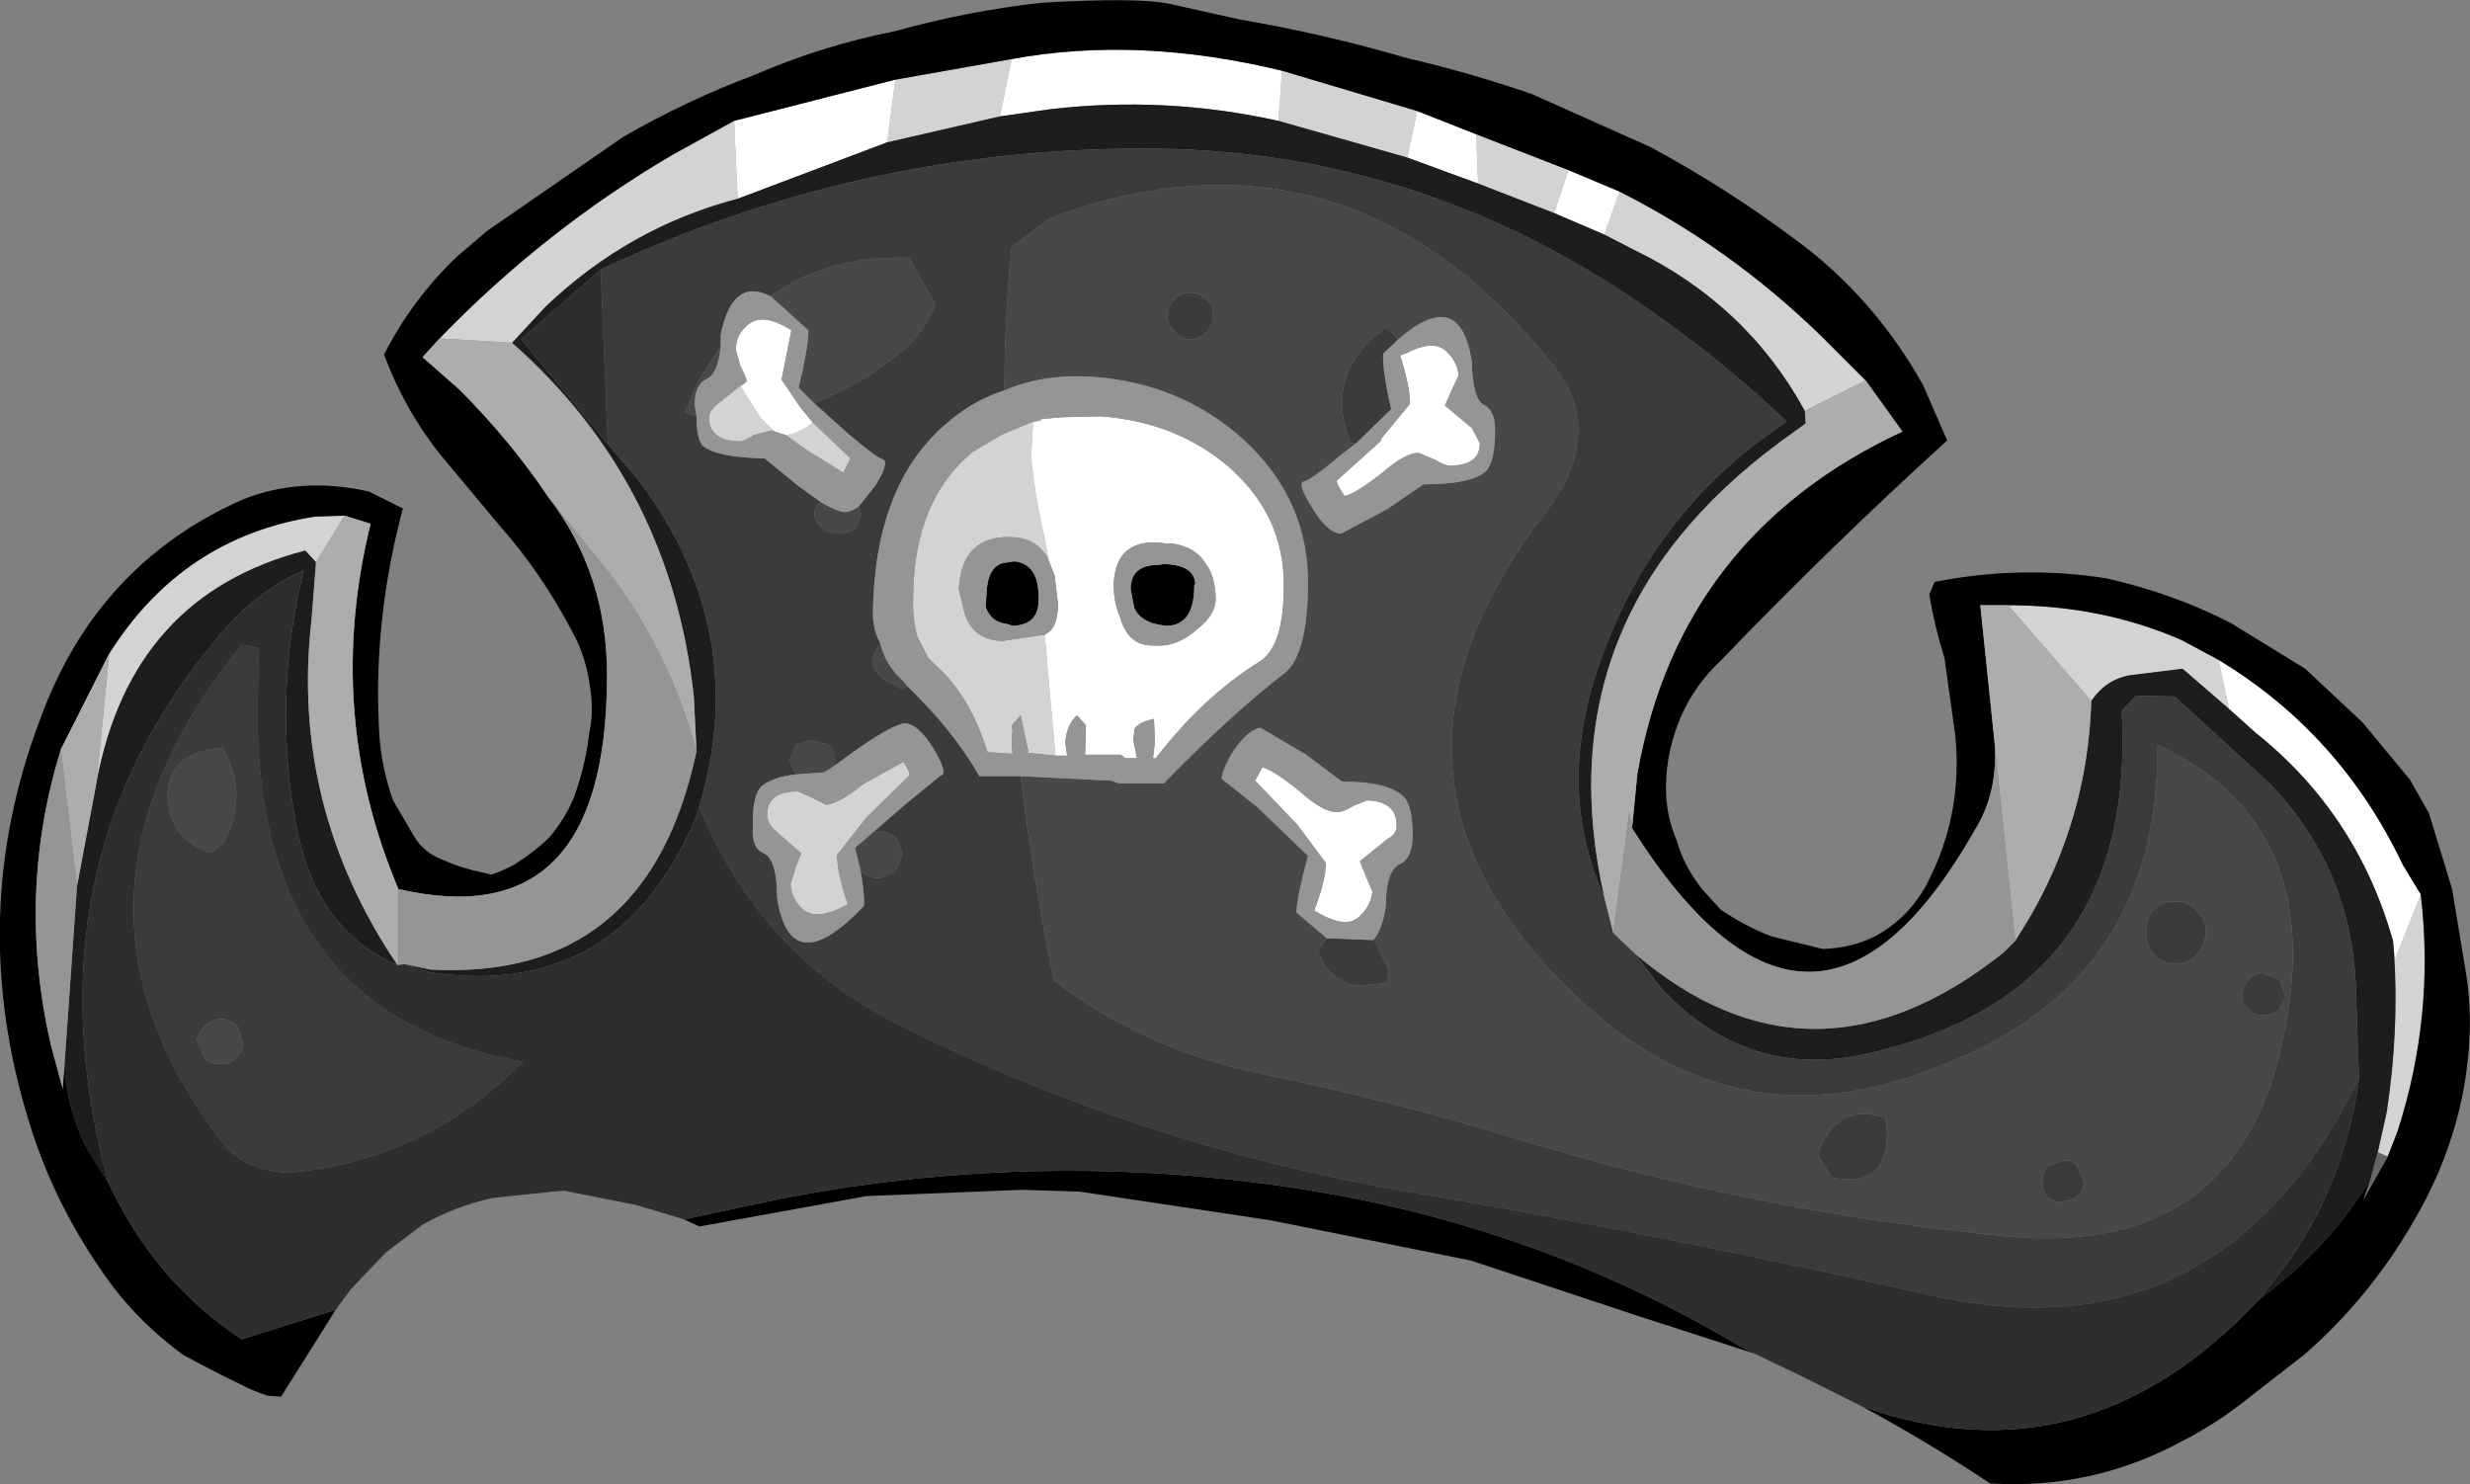 <?xml version="1.0" encoding="UTF-8" standalone="no"?>
<svg xmlns:ffdec="https://www.free-decompiler.com/flash" xmlns:xlink="http://www.w3.org/1999/xlink" ffdec:objectType="shape" height="82.9px" width="137.95px" xmlns="http://www.w3.org/2000/svg">
  <rect width="100%" height="100%" fill="#808080" stroke="none"/>
  <g transform="matrix(1.0, 0.0, 0.0, 1.0, 72.45, 117.15)">
    <path d="M6.7 -110.95 L6.15 -108.35 -1.05 -110.4 -0.85 -113.2 6.7 -110.95 M10.1 -106.9 L10.0 -109.65 15.15 -107.65 14.35 -105.25 10.1 -106.9 M28.35 -94.2 Q25.1 -100.15 18.8 -103.2 L17.15 -104.05 18.0 -106.45 Q24.15 -103.35 29.25 -98.4 L31.75 -95.9 28.35 -94.2 M-66.35 -80.65 Q-62.25 -87.15 -54.85 -88.3 L-53.2 -88.35 -54.8 -85.75 -55.4 -86.4 Q-65.1 -83.9 -67.05 -73.5 L-66.35 -80.65 M-47.9 -98.25 Q-42.05 -104.3 -34.9 -108.5 L-31.45 -110.4 -31.25 -106.05 Q-37.35 -104.45 -42.0 -100.0 L-43.85 -98.0 -47.9 -98.25 M-22.45 -112.7 L-15.95 -113.85 -16.6 -110.65 -22.9 -109.2 -22.45 -112.7 M52.05 -77.55 L49.45 -79.8 46.6 -79.45 Q45.2 -79.25 44.35 -78.0 L39.7 -83.35 Q44.95 -83.35 49.4 -81.4 L51.45 -80.3 52.05 -77.55 M60.35 -52.8 L60.85 -55.05 Q61.55 -59.65 61.25 -64.05 L61.3 -63.55 62.75 -67.2 Q63.55 -60.45 61.45 -53.95 L60.9 -52.55 60.35 -52.8 M-14.75 -93.6 L-14.85 -91.75 Q-14.8 -90.25 -14.15 -87.3 L-13.9 -85.95 Q-14.6 -87.15 -16.0 -87.15 L-16.4 -87.15 Q-18.75 -87.0 -18.9 -84.25 L-18.55 -82.8 Q-18.05 -81.4 -16.45 -81.35 L-16.15 -81.4 -14.1 -81.7 -14.1 -81.65 -13.8 -78.25 -13.5 -74.95 -15.0 -75.1 -15.45 -77.2 -15.75 -76.85 Q-16.0 -76.7 -15.9 -76.35 L-15.95 -75.75 -15.9 -75.05 -17.3 -75.15 Q-18.3 -78.35 -20.2 -80.0 L-20.6 -80.4 -21.2 -81.55 Q-21.5 -82.5 -21.45 -83.85 -21.4 -89.2 -18.15 -91.9 L-16.45 -92.9 -14.75 -93.6 M-27.05 -93.55 L-24.95 -91.55 -25.35 -90.75 -27.45 -92.05 -28.55 -92.85 Q-27.8 -92.95 -27.05 -93.55 M-29.25 -93.1 L-29.4 -93.1 -30.35 -92.85 Q-30.85 -92.5 -31.2 -92.5 -32.75 -92.55 -32.85 -93.7 L-32.85 -93.8 Q-32.85 -94.25 -32.3 -94.65 L-31.1 -95.6 -30.0 -93.85 -29.25 -93.1 M-21.65 -73.85 L-24.05 -71.5 -25.7 -69.4 Q-25.7 -68.4 -25.1 -66.65 -26.95 -65.6 -27.75 -66.5 -28.25 -67.05 -28.3 -67.75 L-28.0 -68.75 -27.7 -69.5 -29.2 -70.8 Q-29.6 -71.2 -29.6 -71.65 -29.6 -72.95 -27.9 -72.95 L-27.2 -72.65 -26.3 -72.2 Q-25.55 -72.3 -24.25 -73.35 L-22.0 -74.6 Q-21.65 -74.1 -21.65 -73.85" fill="#d3d3d3" fill-rule="evenodd" stroke="none"/>
    <path d="M6.15 -108.35 L6.7 -110.95 10.0 -109.65 10.1 -106.9 6.15 -108.35 M-0.85 -113.2 L-1.05 -110.4 Q-7.35 -111.8 -13.8 -111.05 L-16.6 -110.65 -15.95 -113.85 Q-8.9 -115.15 -0.85 -113.2 M18.0 -106.45 L17.15 -104.05 14.35 -105.25 15.15 -107.65 18.0 -106.45 M-31.45 -110.4 L-22.45 -112.7 -22.9 -109.2 -31.25 -106.05 -31.45 -110.4 M61.25 -64.05 L61.2 -64.6 Q59.2 -71.7 53.5 -76.25 L52.05 -77.55 51.45 -80.3 Q58.25 -76.2 61.75 -68.85 L62.75 -67.2 61.3 -63.55 61.25 -64.05 M9.0 -96.15 L8.6 -95.3 8.25 -94.5 9.75 -93.25 10.2 -92.4 Q10.2 -91.15 8.55 -91.15 8.2 -91.15 7.75 -91.45 L6.8 -91.85 Q6.1 -91.9 4.75 -90.75 3.3 -89.6 2.65 -89.45 2.25 -90.0 2.2 -90.3 L4.7 -92.55 4.65 -92.6 6.3 -94.6 Q6.3 -95.55 5.75 -97.3 L6.15 -97.45 Q7.7 -98.25 8.4 -97.45 9.0 -96.85 9.0 -96.15 M2.25 -71.8 Q2.6 -71.8 3.15 -72.15 L3.9 -72.45 Q5.55 -72.4 5.55 -71.05 5.6 -70.6 5.05 -70.3 L3.5 -69.05 3.8 -68.3 4.2 -67.35 Q4.1 -66.55 3.55 -66.05 2.8 -65.15 0.95 -66.3 1.6 -68.0 1.6 -68.95 L0.0 -71.1 -2.35 -73.55 -1.95 -74.3 Q-1.25 -74.1 0.2 -72.9 1.5 -71.75 2.25 -71.8 M-14.75 -93.6 L-14.4 -93.65 -14.25 -93.75 -13.1 -93.85 -11.0 -93.9 Q-6.8 -93.6 -3.85 -91.1 -0.7 -88.35 -0.75 -84.4 -0.75 -81.05 -2.1 -80.2 -5.25 -78.25 -7.9 -74.8 L-8.05 -74.8 -8.05 -74.85 -7.95 -75.7 -8.0 -77.0 Q-8.75 -76.85 -9.05 -76.5 L-9.1 -76.35 -9.15 -75.8 -8.95 -74.8 -9.6 -74.8 -9.85 -75.0 -11.85 -75.0 -11.8 -76.65 -12.3 -77.2 Q-12.9 -76.65 -12.95 -75.65 L-12.85 -74.95 -13.5 -74.95 -13.8 -78.25 -14.1 -81.65 -14.1 -81.7 -13.8 -81.9 Q-13.4 -82.3 -13.35 -83.35 L-13.4 -83.75 -13.55 -85.0 -13.9 -85.9 -13.9 -85.95 -14.15 -87.3 Q-14.8 -90.25 -14.85 -91.75 L-14.75 -93.6 M-7.0 -86.8 L-7.35 -86.8 Q-10.15 -87.2 -10.25 -84.5 -10.25 -83.5 -9.9 -82.7 -9.45 -81.05 -8.0 -81.1 -6.7 -81.0 -5.6 -82.0 -4.55 -82.8 -4.55 -83.75 -4.6 -85.0 -5.1 -85.65 -5.65 -86.6 -7.0 -86.8 M-31.1 -95.6 Q-30.95 -95.65 -30.75 -95.85 -30.75 -96.05 -31.1 -96.7 L-31.35 -97.6 Q-31.35 -98.4 -30.8 -98.9 -29.95 -99.8 -28.25 -98.7 L-28.8 -95.95 -27.75 -94.4 -27.3 -93.85 -27.05 -93.55 Q-27.8 -92.95 -28.55 -92.85 L-29.2 -93.05 -29.25 -93.1 -30.0 -93.85 -31.1 -95.6" fill="#ffffff" fill-rule="evenodd" stroke="none"/>
    <path d="M6.15 -108.35 L10.1 -106.9 14.35 -105.25 17.15 -104.05 18.8 -103.2 Q25.1 -100.15 28.35 -94.2 L28.4 -93.5 26.95 -92.45 Q13.65 -82.6 17.15 -67.05 14.3 -73.35 17.1 -80.7 20.15 -88.9 27.35 -93.6 23.95 -96.8 20.5 -99.25 7.25 -108.9 -8.65 -108.85 -24.5 -108.85 -38.9 -102.1 L-43.35 -98.2 -38.5 -92.35 -36.65 -90.15 Q-30.5 -81.8 -33.4 -72.1 L-33.55 -71.6 Q-37.85 -61.25 -48.45 -62.85 L-49.85 -63.3 -48.4 -63.0 Q-36.25 -62.35 -33.55 -75.2 L-33.7 -78.25 Q-35.0 -90.2 -43.85 -98.0 L-42.0 -100.0 Q-37.35 -104.45 -31.25 -106.05 L-22.9 -109.2 -16.6 -110.65 -13.8 -111.05 Q-7.35 -111.8 -1.05 -110.4 L6.15 -108.35 M-66.4 -51.1 L-67.1 -52.2 Q-68.65 -54.55 -68.85 -57.65 L-68.15 -67.65 -67.05 -73.5 Q-65.1 -83.9 -55.4 -86.4 L-54.8 -85.75 -55.05 -82.55 Q-56.25 -72.15 -50.25 -63.25 -54.6 -65.1 -55.8 -70.55 -57.3 -77.8 -55.5 -85.3 -58.2 -84.1 -60.25 -81.6 -71.15 -68.7 -66.4 -51.1 M44.35 -78.0 Q45.2 -79.25 46.6 -79.45 L49.45 -79.8 52.05 -77.55 53.5 -76.25 Q59.2 -71.7 61.2 -64.6 L61.25 -64.05 Q61.55 -59.65 60.85 -55.05 L60.35 -52.8 59.95 -51.3 Q58.0 -48.1 55.15 -45.7 L53.65 -44.5 55.45 -46.8 Q58.55 -51.35 59.3 -56.9 L59.1 -62.6 Q58.65 -68.95 54.25 -73.45 L49.0 -78.25 46.85 -78.3 46.05 -77.45 Q46.9 -62.1 32.65 -58.5 25.4 -56.5 20.35 -61.95 L18.85 -63.9 Q28.75 -55.45 39.45 -63.95 L40.1 -64.6 40.9 -65.9 Q44.15 -71.5 44.35 -78.0" fill="#1d1d1d" fill-rule="evenodd" stroke="none"/>
    <path d="M10.0 -109.65 L6.7 -110.95 -0.85 -113.2 Q-8.9 -115.15 -15.95 -113.85 L-22.45 -112.7 -31.45 -110.4 -34.9 -108.5 Q-42.05 -104.3 -47.9 -98.25 L-48.85 -97.2 -46.8 -95.4 Q-43.95 -92.55 -41.8 -89.35 -38.5 -85.05 -38.55 -79.3 -38.6 -64.8 -50.2 -67.5 -54.35 -77.35 -51.75 -87.9 L-53.2 -88.35 -54.85 -88.3 Q-62.25 -87.15 -66.35 -80.65 L-69.05 -75.3 Q-71.55 -67.2 -69.6 -58.75 L-68.95 -56.35 -68.85 -57.65 Q-68.65 -54.55 -67.1 -52.2 L-66.4 -51.1 Q-63.8 -45.55 -58.95 -42.35 L-53.7 -44.0 -56.75 -39.15 -57.5 -39.2 Q-58.4 -39.5 -59.05 -39.85 -60.8 -40.7 -62.25 -41.5 -64.55 -43.2 -66.15 -45.3 -69.3 -49.55 -70.8 -54.4 -74.4 -65.95 -70.2 -77.0 -67.05 -85.65 -58.9 -89.25 -55.65 -90.55 -51.85 -89.7 L-49.95 -88.75 Q-51.55 -82.75 -51.3 -76.85 -51.25 -74.55 -50.5 -72.45 L-49.3 -70.4 Q-48.75 -69.5 -47.65 -69.1 -46.65 -68.65 -45.4 -68.4 L-45.0 -68.3 Q-44.3 -68.55 -43.75 -68.85 -42.7 -69.5 -41.85 -70.3 -40.95 -71.3 -40.4 -72.6 -39.75 -74.4 -39.55 -76.15 -39.3 -77.35 -39.45 -78.4 -39.65 -80.35 -40.45 -81.8 -42.2 -85.15 -44.55 -87.8 L-47.85 -91.75 Q-49.85 -94.25 -51.0 -97.35 -49.45 -100.4 -46.95 -102.8 L-45.25 -104.25 -37.65 -109.5 Q-34.1 -111.55 -30.35 -112.95 -26.55 -114.6 -22.5 -115.4 -18.35 -116.55 -14.25 -117.0 -8.95 -117.3 -7.2 -116.95 L-3.15 -116.05 Q1.55 -115.25 6.15 -113.9 9.6 -113.1 13.1 -111.9 L19.7 -108.95 Q23.9 -106.7 27.85 -103.75 32.2 -100.55 34.95 -95.65 L36.3 -92.55 Q29.8 -86.65 23.6 -80.2 21.85 -78.55 21.1 -76.25 20.55 -74.6 20.6 -72.85 20.65 -71.45 21.2 -70.2 21.6 -68.75 22.65 -67.45 L23.65 -66.35 Q25.05 -65.4 26.5 -64.85 L29.35 -64.15 Q31.0 -64.2 32.35 -64.9 34.15 -65.9 35.15 -67.75 37.2 -71.65 36.75 -76.1 L36.15 -80.4 Q35.6 -82.15 35.3 -83.95 L35.6 -84.65 Q40.4 -85.6 45.2 -84.85 48.95 -84.0 52.15 -82.35 L56.3 -79.8 59.5 -76.8 62.15 -73.6 63.2 -71.75 64.5 -67.5 65.3 -62.65 Q65.75 -59.7 65.15 -56.35 64.5 -52.85 62.75 -49.65 60.2 -44.95 56.25 -41.5 L52.65 -38.7 Q51.15 -37.55 49.4 -36.65 44.4 -33.95 38.7 -34.3 35.25 -36.6 31.55 -38.6 43.95 -34.2 53.65 -44.5 L55.15 -45.7 Q58.0 -48.1 59.95 -51.3 L59.55 -50.15 60.9 -52.55 61.45 -53.95 Q63.55 -60.45 62.75 -67.2 L61.75 -68.85 Q58.25 -76.2 51.45 -80.3 L49.4 -81.4 Q44.95 -83.35 39.7 -83.35 L38.15 -83.35 38.95 -75.65 Q39.15 -72.9 37.85 -70.8 28.8 -54.9 18.7 -70.9 L19.0 -73.95 Q21.35 -87.25 33.8 -93.05 L31.75 -95.9 29.25 -98.4 Q24.15 -103.35 18.0 -106.45 L15.15 -107.65 10.0 -109.65 M25.55 -41.55 L18.9 -43.7 9.7 -46.75 -1.5 -49.0 -12.15 -50.6 -15.4 -50.7 -24.05 -50.35 -33.4 -48.65 -33.6 -48.75 -34.25 -49.05 -28.85 -50.2 Q-12.85 -53.3 3.05 -50.25 14.7 -47.95 24.75 -41.95 L25.55 -41.55 M-17.4 -83.25 L-17.35 -84.0 Q-17.3 -85.45 -16.45 -85.7 L-15.8 -85.8 Q-14.4 -85.65 -14.45 -83.7 -14.4 -82.25 -15.9 -82.2 L-16.2 -82.3 Q-17.1 -82.4 -17.4 -83.25 M-5.75 -84.45 Q-5.75 -82.25 -7.25 -82.2 -8.7 -82.3 -9.1 -83.2 L-9.3 -84.25 Q-9.3 -85.6 -7.75 -85.6 L-7.45 -85.65 Q-5.75 -85.6 -5.7 -84.55 L-5.75 -84.45" fill="#000000" fill-rule="evenodd" stroke="none"/>
    <path d="M18.85 -63.9 L20.35 -61.95 Q25.4 -56.5 32.65 -58.5 46.9 -62.1 46.05 -77.45 L46.85 -78.3 49.0 -78.25 54.25 -73.45 Q58.65 -68.95 59.1 -62.6 L59.3 -56.9 Q51.6 -41.3 35.65 -44.75 21.8 -47.9 7.95 -50.3 -8.3 -52.85 -22.7 -60.15 -30.1 -64.05 -33.4 -72.1 -30.5 -81.8 -36.65 -90.15 L-38.5 -92.35 -38.9 -102.1 Q-24.5 -108.85 -8.65 -108.85 7.25 -108.9 20.5 -99.25 23.95 -96.8 27.35 -93.6 20.15 -88.9 17.1 -80.7 14.3 -73.35 17.15 -67.05 L17.65 -65.05 18.85 -63.9 M41.85 -50.4 Q41.55 -50.7 41.65 -51.2 41.65 -51.75 41.95 -52.05 L42.8 -52.35 Q43.25 -52.35 43.55 -52.05 L43.95 -51.15 Q43.9 -50.6 43.55 -50.35 43.2 -50.05 42.7 -50.05 42.2 -49.95 41.85 -50.4 M49.15 -66.8 Q49.8 -66.8 50.25 -66.25 50.8 -65.8 50.75 -65.05 50.7 -64.3 50.15 -63.75 49.75 -63.35 49.1 -63.3 48.35 -63.3 47.85 -63.85 47.35 -64.4 47.45 -65.15 47.4 -65.9 47.85 -66.35 48.35 -66.85 49.15 -66.8 M53.95 -62.8 L54.85 -62.45 55.2 -61.5 54.85 -60.75 Q54.4 -60.45 53.9 -60.45 53.35 -60.45 53.2 -60.75 52.7 -61.1 52.8 -61.6 52.8 -62.1 53.15 -62.45 53.45 -62.8 53.95 -62.8 M-15.45 -73.8 Q-14.75 -68.05 -13.6 -62.4 -8.55 -58.55 -2.1 -57.2 5.05 -55.75 12.1 -53.6 25.65 -49.45 39.6 -48.1 53.5 -46.8 55.4 -61.1 56.85 -71.45 48.05 -75.55 48.15 -62.5 36.35 -57.8 25.1 -53.0 16.3 -60.85 2.2 -73.5 14.0 -88.7 17.35 -93.25 14.1 -97.0 2.6 -111.1 -13.85 -104.95 L-15.95 -103.35 Q-16.35 -99.4 -16.35 -95.35 -18.2 -94.75 -19.7 -93.4 -23.6 -90.0 -23.7 -82.9 -23.7 -82.0 -23.3 -81.25 L-23.75 -80.35 Q-23.7 -79.7 -23.15 -79.25 L-22.15 -78.7 -21.75 -78.8 Q-19.2 -76.35 -17.75 -73.8 L-15.45 -73.8 M5.65 -98.2 L4.8 -97.4 Q4.75 -96.45 5.25 -94.3 L3.3 -92.4 3.0 -92.4 Q1.4 -96.15 4.9 -98.85 L5.3 -98.55 5.65 -98.2 M1.65 -64.75 L4.25 -64.65 4.4 -64.5 5.1 -62.95 5.0 -62.25 3.4 -62.1 Q1.8 -62.3 1.15 -64.05 L1.65 -64.75 M29.05 -52.7 L29.35 -53.35 Q30.45 -55.55 32.85 -54.7 L32.95 -53.7 Q32.85 -50.75 29.85 -51.4 L29.05 -52.7 M-27.0 -94.65 Q-24.1 -95.75 -21.7 -97.85 -20.85 -98.75 -20.2 -100.1 L-21.65 -102.75 Q-26.3 -102.9 -29.4 -100.6 -31.55 -101.7 -32.2 -98.45 L-32.2 -97.8 -33.45 -95.85 -34.2 -94.1 -33.55 -93.9 Q-33.55 -92.65 -33.2 -92.25 -32.4 -91.6 -29.75 -91.55 L-27.85 -90.0 -26.6 -89.1 Q-26.95 -88.95 -26.95 -88.5 -27.0 -88.05 -26.5 -87.65 -26.25 -87.4 -25.75 -87.35 -25.15 -87.3 -24.7 -87.65 -24.45 -88.0 -24.35 -88.45 L-24.5 -88.85 -23.55 -90.05 Q-22.75 -91.35 -23.15 -91.5 -23.45 -91.55 -25.05 -92.9 L-27.0 -94.65 M-5.95 -100.8 Q-5.45 -100.8 -5.1 -100.45 -4.65 -100.05 -4.7 -99.45 -4.75 -98.9 -5.15 -98.55 -5.5 -98.2 -5.95 -98.2 -6.5 -98.2 -6.85 -98.65 -7.25 -99.0 -7.25 -99.55 -7.2 -100.1 -6.8 -100.45 -6.5 -100.85 -5.95 -100.8 M-25.9 -74.35 L-25.8 -74.6 Q-25.8 -75.1 -26.15 -75.55 L-27.15 -75.8 -28.0 -75.55 -28.35 -74.75 -28.05 -73.95 -28.0 -73.9 Q-29.3 -73.75 -29.9 -73.25 -30.45 -72.75 -30.4 -71.0 -30.5 -69.8 -29.8 -69.5 -29.05 -69.15 -29.05 -67.0 -28.3 -62.25 -24.2 -66.55 -24.15 -67.2 -24.4 -68.6 L-24.3 -68.45 Q-24.05 -68.15 -23.45 -68.1 -22.9 -68.15 -22.5 -68.45 -22.15 -68.85 -22.1 -69.4 -22.1 -69.95 -22.4 -70.35 -22.9 -70.75 -23.45 -70.75 L-23.65 -70.7 -21.8 -72.3 -19.9 -73.85 Q-19.5 -73.9 -20.2 -75.15 -21.1 -76.7 -21.9 -76.75 -22.45 -76.75 -24.45 -75.4 L-25.9 -74.35 M-58.0 -80.95 L-58.05 -78.2 Q-58.5 -60.55 -43.25 -57.85 -48.75 -52.3 -56.4 -51.65 -58.9 -51.85 -59.95 -53.25 -70.5 -66.85 -58.95 -81.15 L-58.0 -80.95 M-60.95 -69.6 L-60.65 -69.55 -60.0 -70.05 Q-58.5 -72.65 -60.0 -75.4 -63.75 -75.05 -62.95 -71.6 -62.4 -70.2 -60.95 -69.6 M-61.45 -59.0 L-61.0 -58.05 Q-60.75 -57.7 -60.2 -57.75 -59.65 -57.65 -59.3 -58.05 -58.9 -58.35 -58.85 -58.9 L-59.2 -59.85 Q-59.65 -60.25 -60.15 -60.25 -60.7 -60.2 -60.95 -59.9 -61.4 -59.55 -61.45 -59.0" fill="#3b3b3b" fill-rule="evenodd" stroke="none"/>
    <path d="M28.35 -94.2 L31.75 -95.9 33.8 -93.05 Q21.35 -87.25 19.0 -73.95 L18.7 -70.9 18.55 -71.8 17.65 -65.05 17.15 -67.05 Q13.65 -82.6 26.95 -92.45 L28.4 -93.5 28.35 -94.2 M-69.05 -75.3 L-66.35 -80.65 -67.05 -73.5 -68.15 -67.65 -69.05 -75.3 M-53.2 -88.35 L-51.75 -87.9 Q-54.35 -77.35 -50.2 -67.5 L-50.2 -63.25 -50.25 -63.25 Q-56.25 -72.15 -55.05 -82.55 L-54.8 -85.75 -53.2 -88.35 M-41.8 -89.35 Q-43.95 -92.55 -46.8 -95.4 L-48.85 -97.2 -47.9 -98.25 -43.85 -98.0 Q-35.0 -90.2 -33.7 -78.25 L-33.55 -75.2 Q-35.3 -81.65 -39.6 -86.6 L-41.8 -89.35 M44.35 -78.0 Q44.15 -71.5 40.9 -65.9 L40.1 -64.6 38.95 -75.65 38.15 -83.35 39.7 -83.35 44.35 -78.0" fill="#adadad" fill-rule="evenodd" stroke="none"/>
    <path d="M53.95 -62.8 Q53.45 -62.8 53.15 -62.45 52.8 -62.1 52.8 -61.6 52.7 -61.1 53.2 -60.75 53.35 -60.45 53.9 -60.45 54.4 -60.45 54.85 -60.75 L55.2 -61.5 54.85 -62.45 53.95 -62.8 M49.15 -66.8 Q48.35 -66.85 47.85 -66.35 47.4 -65.9 47.45 -65.15 47.35 -64.4 47.85 -63.85 48.35 -63.3 49.1 -63.3 49.75 -63.35 50.15 -63.75 50.7 -64.3 50.75 -65.05 50.8 -65.8 50.25 -66.25 49.8 -66.8 49.15 -66.8 M41.85 -50.4 Q42.2 -49.95 42.7 -50.05 43.2 -50.05 43.55 -50.35 43.9 -50.6 43.95 -51.15 L43.55 -52.05 Q43.25 -52.35 42.8 -52.35 L41.95 -52.05 Q41.65 -51.75 41.65 -51.2 41.55 -50.7 41.85 -50.4 M-16.35 -95.35 Q-16.35 -99.4 -15.95 -103.35 L-13.85 -104.95 Q2.6 -111.1 14.1 -97.0 17.35 -93.25 14.0 -88.7 2.2 -73.5 16.3 -60.85 25.1 -53.0 36.35 -57.8 48.15 -62.5 48.05 -75.55 56.85 -71.45 55.4 -61.1 53.5 -46.8 39.6 -48.1 25.65 -49.45 12.1 -53.6 5.05 -55.75 -2.1 -57.2 -8.55 -58.55 -13.6 -62.4 -14.75 -68.05 -15.45 -73.8 L-10.4 -73.55 -9.95 -73.4 -7.45 -73.4 Q-3.65 -77.3 -0.65 -79.6 0.55 -80.65 0.6 -84.35 0.7 -89.2 -3.0 -92.6 -6.5 -95.75 -11.4 -96.1 -14.1 -96.3 -16.35 -95.35 M-21.75 -78.8 L-22.15 -78.7 -23.15 -79.25 Q-23.7 -79.7 -23.75 -80.35 L-23.3 -81.25 Q-23.0 -80.0 -22.0 -79.1 L-21.75 -78.8 M3.3 -92.4 L2.45 -91.75 Q0.8 -90.35 0.35 -90.25 0.0 -90.15 0.8 -88.85 1.7 -87.35 2.45 -87.35 L5.0 -88.7 7.05 -90.1 Q9.75 -90.1 10.55 -90.85 11.05 -91.35 11.05 -93.15 11.05 -94.25 10.4 -94.55 9.8 -94.9 9.75 -96.95 9.1 -101.2 5.65 -98.2 L5.3 -98.55 4.9 -98.85 Q1.4 -96.15 3.0 -92.4 L3.3 -92.4 M4.25 -64.65 Q4.75 -65.2 4.95 -66.55 4.95 -68.55 5.75 -68.9 6.4 -69.2 6.45 -70.4 6.45 -72.15 5.95 -72.65 5.1 -73.5 2.5 -73.5 L0.5 -75.0 -2.05 -76.5 Q-2.8 -76.4 -3.7 -75.0 -4.4 -73.65 -4.15 -73.6 L-2.2 -72.05 0.6 -69.35 Q0.0 -67.15 -0.05 -66.2 L1.65 -64.75 1.15 -64.05 Q1.8 -62.3 3.4 -62.1 L5.0 -62.25 5.1 -62.95 4.4 -64.5 4.25 -64.65 M29.05 -52.7 L29.85 -51.4 Q32.85 -50.75 32.95 -53.7 L32.85 -54.7 Q30.45 -55.55 29.35 -53.35 L29.05 -52.7 M-29.4 -100.6 Q-26.3 -102.9 -21.65 -102.75 L-20.2 -100.1 Q-20.85 -98.75 -21.7 -97.85 -24.1 -95.75 -27.0 -94.65 L-27.85 -95.5 Q-27.3 -97.75 -27.3 -98.7 L-29.4 -100.6 M-24.5 -88.85 L-24.35 -88.45 Q-24.45 -88.0 -24.7 -87.65 -25.15 -87.3 -25.75 -87.35 -26.25 -87.4 -26.5 -87.65 -27.0 -88.05 -26.95 -88.5 -26.95 -88.95 -26.6 -89.1 -25.65 -88.55 -25.25 -88.55 -24.85 -88.6 -24.5 -88.85 M-33.55 -93.9 L-34.2 -94.1 -33.45 -95.85 -32.2 -97.8 Q-32.35 -96.3 -32.95 -96.0 -33.65 -95.7 -33.65 -94.55 L-33.55 -93.9 M-5.95 -100.8 Q-6.5 -100.85 -6.8 -100.45 -7.2 -100.1 -7.25 -99.55 -7.25 -99.0 -6.85 -98.65 -6.5 -98.2 -5.95 -98.2 -5.5 -98.2 -5.15 -98.55 -4.75 -98.9 -4.7 -99.45 -4.65 -100.05 -5.1 -100.45 -5.45 -100.8 -5.95 -100.8 M-28.0 -73.9 L-28.05 -73.95 -28.35 -74.75 -28.0 -75.55 -27.15 -75.8 -26.15 -75.55 Q-25.8 -75.1 -25.8 -74.6 L-25.9 -74.35 Q-26.45 -73.95 -26.6 -74.0 L-28.0 -73.9 M-23.65 -70.7 L-23.45 -70.75 Q-22.9 -70.75 -22.4 -70.35 -22.1 -69.95 -22.1 -69.4 -22.15 -68.85 -22.5 -68.45 -22.9 -68.15 -23.45 -68.1 -24.05 -68.15 -24.3 -68.45 L-24.4 -68.6 -24.7 -69.8 -23.65 -70.7 M-61.45 -59.0 Q-61.4 -59.55 -60.95 -59.9 -60.7 -60.2 -60.15 -60.25 -59.65 -60.25 -59.2 -59.85 L-58.85 -58.9 Q-58.9 -58.35 -59.3 -58.05 -59.65 -57.65 -60.2 -57.75 -60.75 -57.7 -61.0 -58.05 L-61.45 -59.0 M-60.95 -69.6 Q-62.4 -70.2 -62.95 -71.6 -63.75 -75.05 -60.0 -75.4 -58.5 -72.65 -60.0 -70.05 L-60.65 -69.55 -60.95 -69.6" fill="#484848" fill-rule="evenodd" stroke="none"/>
    <path d="M-68.85 -57.65 L-68.95 -56.35 -69.6 -58.75 Q-71.55 -67.2 -69.05 -75.3 L-68.15 -67.65 -68.85 -57.65 M-50.2 -67.5 Q-38.6 -64.8 -38.55 -79.3 -38.5 -85.05 -41.8 -89.35 L-39.6 -86.6 Q-35.3 -81.65 -33.55 -75.2 -36.25 -62.35 -48.4 -63.0 L-49.85 -63.3 -50.2 -63.25 -50.2 -67.5 M40.1 -64.6 L39.45 -63.95 Q28.75 -55.45 18.85 -63.9 L17.65 -65.05 18.55 -71.8 18.7 -70.9 Q28.8 -54.9 37.85 -70.8 39.15 -72.9 38.95 -75.65 L40.1 -64.6 M-16.35 -95.35 Q-14.1 -96.3 -11.4 -96.1 -6.5 -95.75 -3.0 -92.6 0.7 -89.2 0.6 -84.35 0.55 -80.65 -0.65 -79.6 -3.65 -77.3 -7.45 -73.4 L-9.95 -73.4 -10.4 -73.55 -15.45 -73.8 -17.75 -73.8 Q-19.2 -76.35 -21.75 -78.8 L-22.0 -79.1 Q-23.0 -80.0 -23.3 -81.25 -23.7 -82.0 -23.7 -82.9 -23.6 -90.0 -19.7 -93.4 -18.2 -94.75 -16.35 -95.35 M5.65 -98.2 Q9.1 -101.2 9.75 -96.95 9.8 -94.9 10.4 -94.55 11.05 -94.25 11.05 -93.15 11.05 -91.35 10.55 -90.85 9.75 -90.1 7.05 -90.1 L5.0 -88.7 2.45 -87.35 Q1.7 -87.35 0.8 -88.85 0.0 -90.15 0.35 -90.25 0.8 -90.35 2.45 -91.75 L3.3 -92.4 5.25 -94.3 Q4.75 -96.45 4.8 -97.4 L5.65 -98.2 M9.0 -96.15 Q9.0 -96.85 8.4 -97.45 7.7 -98.25 6.15 -97.45 L5.75 -97.3 Q6.3 -95.55 6.3 -94.6 L4.65 -92.6 4.7 -92.55 2.2 -90.3 Q2.25 -90.0 2.65 -89.45 3.3 -89.6 4.75 -90.75 6.1 -91.9 6.8 -91.85 L7.75 -91.45 Q8.2 -91.15 8.55 -91.15 10.2 -91.15 10.2 -92.4 L9.75 -93.25 8.25 -94.5 8.6 -95.3 9.0 -96.15 M1.65 -64.75 L-0.05 -66.2 Q0.0 -67.15 0.6 -69.35 L-2.2 -72.05 -4.15 -73.6 Q-4.4 -73.65 -3.7 -75.0 -2.8 -76.4 -2.05 -76.5 L0.5 -75.0 2.5 -73.5 Q5.1 -73.5 5.95 -72.65 6.45 -72.15 6.45 -70.4 6.4 -69.2 5.75 -68.9 4.95 -68.55 4.95 -66.55 4.75 -65.2 4.25 -64.65 L1.65 -64.75 M2.25 -71.8 Q1.5 -71.75 0.2 -72.9 -1.25 -74.1 -1.95 -74.3 L-2.35 -73.55 0.0 -71.1 1.6 -68.95 Q1.6 -68.0 0.95 -66.3 2.8 -65.15 3.55 -66.05 4.1 -66.55 4.2 -67.35 L3.8 -68.3 3.5 -69.05 5.05 -70.3 Q5.6 -70.6 5.55 -71.05 5.55 -72.4 3.9 -72.45 L3.15 -72.15 Q2.6 -71.8 2.25 -71.8 M-29.4 -100.6 L-27.3 -98.7 Q-27.3 -97.75 -27.85 -95.5 L-27.0 -94.65 -25.05 -92.9 Q-23.45 -91.55 -23.15 -91.5 -22.75 -91.35 -23.55 -90.05 L-24.5 -88.85 Q-24.85 -88.6 -25.25 -88.55 -25.65 -88.55 -26.6 -89.1 L-27.85 -90.0 -29.75 -91.55 Q-32.4 -91.6 -33.2 -92.25 -33.55 -92.65 -33.55 -93.9 L-33.65 -94.55 Q-33.65 -95.7 -32.95 -96.0 -32.35 -96.3 -32.2 -97.8 L-32.2 -98.45 Q-31.55 -101.7 -29.4 -100.6 M-7.0 -86.8 Q-5.65 -86.6 -5.1 -85.65 -4.6 -85.0 -4.55 -83.75 -4.55 -82.8 -5.6 -82.0 -6.7 -81.0 -8.0 -81.1 -9.45 -81.05 -9.9 -82.7 -10.25 -83.5 -10.25 -84.5 -10.15 -87.2 -7.35 -86.8 L-7.0 -86.8 M-13.5 -74.95 L-12.85 -74.95 -12.95 -75.65 Q-12.9 -76.65 -12.3 -77.2 L-11.8 -76.65 -11.85 -75.0 -9.85 -75.0 -9.6 -74.8 -8.95 -74.8 -9.15 -75.8 -9.1 -76.35 -9.05 -76.5 Q-8.75 -76.85 -8.0 -77.0 L-7.95 -75.7 -8.05 -74.85 -8.05 -74.8 -7.9 -74.8 Q-5.25 -78.25 -2.1 -80.2 -0.75 -81.05 -0.75 -84.4 -0.7 -88.35 -3.85 -91.1 -6.8 -93.6 -11.0 -93.9 L-13.1 -93.85 -14.25 -93.75 -14.4 -93.65 -14.75 -93.6 -16.45 -92.9 -18.15 -91.9 Q-21.4 -89.2 -21.45 -83.85 -21.5 -82.5 -21.2 -81.55 L-20.6 -80.4 -20.2 -80.0 Q-18.3 -78.35 -17.3 -75.15 L-15.9 -75.05 -15.95 -75.75 -15.9 -76.35 Q-16.0 -76.7 -15.75 -76.85 L-15.45 -77.2 -15.0 -75.1 -13.5 -74.95 M-13.9 -85.95 L-13.9 -85.9 -13.55 -85.0 -13.4 -83.75 -13.35 -83.35 Q-13.4 -82.3 -13.8 -81.9 L-14.1 -81.7 -16.15 -81.4 -16.45 -81.35 Q-18.05 -81.4 -18.55 -82.8 L-18.9 -84.25 Q-18.75 -87.0 -16.4 -87.15 L-16.0 -87.15 Q-14.6 -87.15 -13.9 -85.95 M-5.75 -84.45 L-5.7 -84.55 Q-5.75 -85.6 -7.45 -85.65 L-7.75 -85.6 Q-9.3 -85.6 -9.3 -84.25 L-9.1 -83.2 Q-8.7 -82.3 -7.25 -82.2 -5.75 -82.25 -5.75 -84.45 M-17.4 -83.25 Q-17.1 -82.4 -16.2 -82.3 L-15.9 -82.2 Q-14.4 -82.25 -14.45 -83.7 -14.4 -85.65 -15.8 -85.8 L-16.45 -85.7 Q-17.3 -85.45 -17.35 -84.0 L-17.4 -83.25 M-27.05 -93.55 L-27.3 -93.85 -27.75 -94.4 -28.8 -95.95 -28.25 -98.7 Q-29.95 -99.8 -30.8 -98.9 -31.35 -98.4 -31.35 -97.6 L-31.1 -96.7 Q-30.75 -96.05 -30.75 -95.85 -30.95 -95.65 -31.1 -95.6 L-32.3 -94.65 Q-32.85 -94.25 -32.85 -93.8 L-32.85 -93.7 Q-32.75 -92.55 -31.2 -92.5 -30.85 -92.5 -30.35 -92.85 L-29.4 -93.1 -29.25 -93.1 -29.2 -93.05 -28.55 -92.85 -27.45 -92.05 -25.35 -90.75 -24.95 -91.55 -27.05 -93.55 M-28.0 -73.9 L-26.6 -74.0 Q-26.45 -73.95 -25.9 -74.35 L-24.45 -75.4 Q-22.45 -76.75 -21.9 -76.75 -21.1 -76.7 -20.2 -75.15 -19.5 -73.9 -19.9 -73.85 L-21.8 -72.3 -23.65 -70.7 -24.7 -69.8 -24.4 -68.6 Q-24.15 -67.2 -24.2 -66.55 -28.3 -62.25 -29.05 -67.0 -29.05 -69.15 -29.8 -69.5 -30.5 -69.8 -30.4 -71.0 -30.45 -72.75 -29.9 -73.25 -29.3 -73.75 -28.0 -73.9 M-21.65 -73.85 Q-21.65 -74.1 -22.0 -74.6 L-24.25 -73.35 Q-25.55 -72.3 -26.3 -72.2 L-27.2 -72.65 -27.9 -72.95 Q-29.6 -72.95 -29.6 -71.65 -29.6 -71.2 -29.2 -70.8 L-27.7 -69.5 -28.0 -68.75 -28.3 -67.75 Q-28.25 -67.05 -27.75 -66.5 -26.95 -65.6 -25.1 -66.65 -25.7 -68.4 -25.7 -69.4 L-24.05 -71.5 -21.65 -73.85" fill="#959595" fill-rule="evenodd" stroke="none"/>
    <path d="M59.95 -51.3 L60.35 -52.8 60.9 -52.55 59.55 -50.15 59.95 -51.3" fill="#666666" fill-rule="evenodd" stroke="none"/>
    <path d="M31.55 -38.6 L28.25 -40.25 25.65 -41.5 25.55 -41.55 24.75 -41.95 Q14.7 -47.95 3.05 -50.25 -12.85 -53.3 -28.85 -50.2 L-34.25 -49.05 -36.9 -49.85 -40.95 -50.65 -41.55 -50.6 -44.9 -50.25 Q-47.0 -49.8 -48.85 -48.75 L-50.9 -47.2 -52.85 -45.15 -53.7 -44.0 -58.95 -42.35 Q-63.8 -45.55 -66.4 -51.1 -71.15 -68.7 -60.25 -81.6 -58.2 -84.1 -55.5 -85.3 -57.3 -77.8 -55.8 -70.55 -54.6 -65.1 -50.25 -63.25 L-50.2 -63.25 -49.85 -63.3 -48.45 -62.85 Q-37.85 -61.25 -33.55 -71.6 L-33.4 -72.1 Q-30.1 -64.05 -22.7 -60.15 -8.3 -52.85 7.95 -50.3 21.8 -47.9 35.65 -44.75 51.6 -41.3 59.3 -56.9 58.55 -51.35 55.45 -46.8 L53.65 -44.5 Q43.95 -34.2 31.55 -38.6 M-38.9 -102.1 L-38.5 -92.35 -43.35 -98.2 -38.9 -102.1 M-58.0 -80.95 L-58.95 -81.15 Q-70.5 -66.85 -59.95 -53.25 -58.9 -51.85 -56.4 -51.65 -48.75 -52.3 -43.25 -57.85 -58.5 -60.55 -58.05 -78.2 L-58.0 -80.95" fill="#2e2e2e" fill-rule="evenodd" stroke="none"/>
  </g>
</svg>
